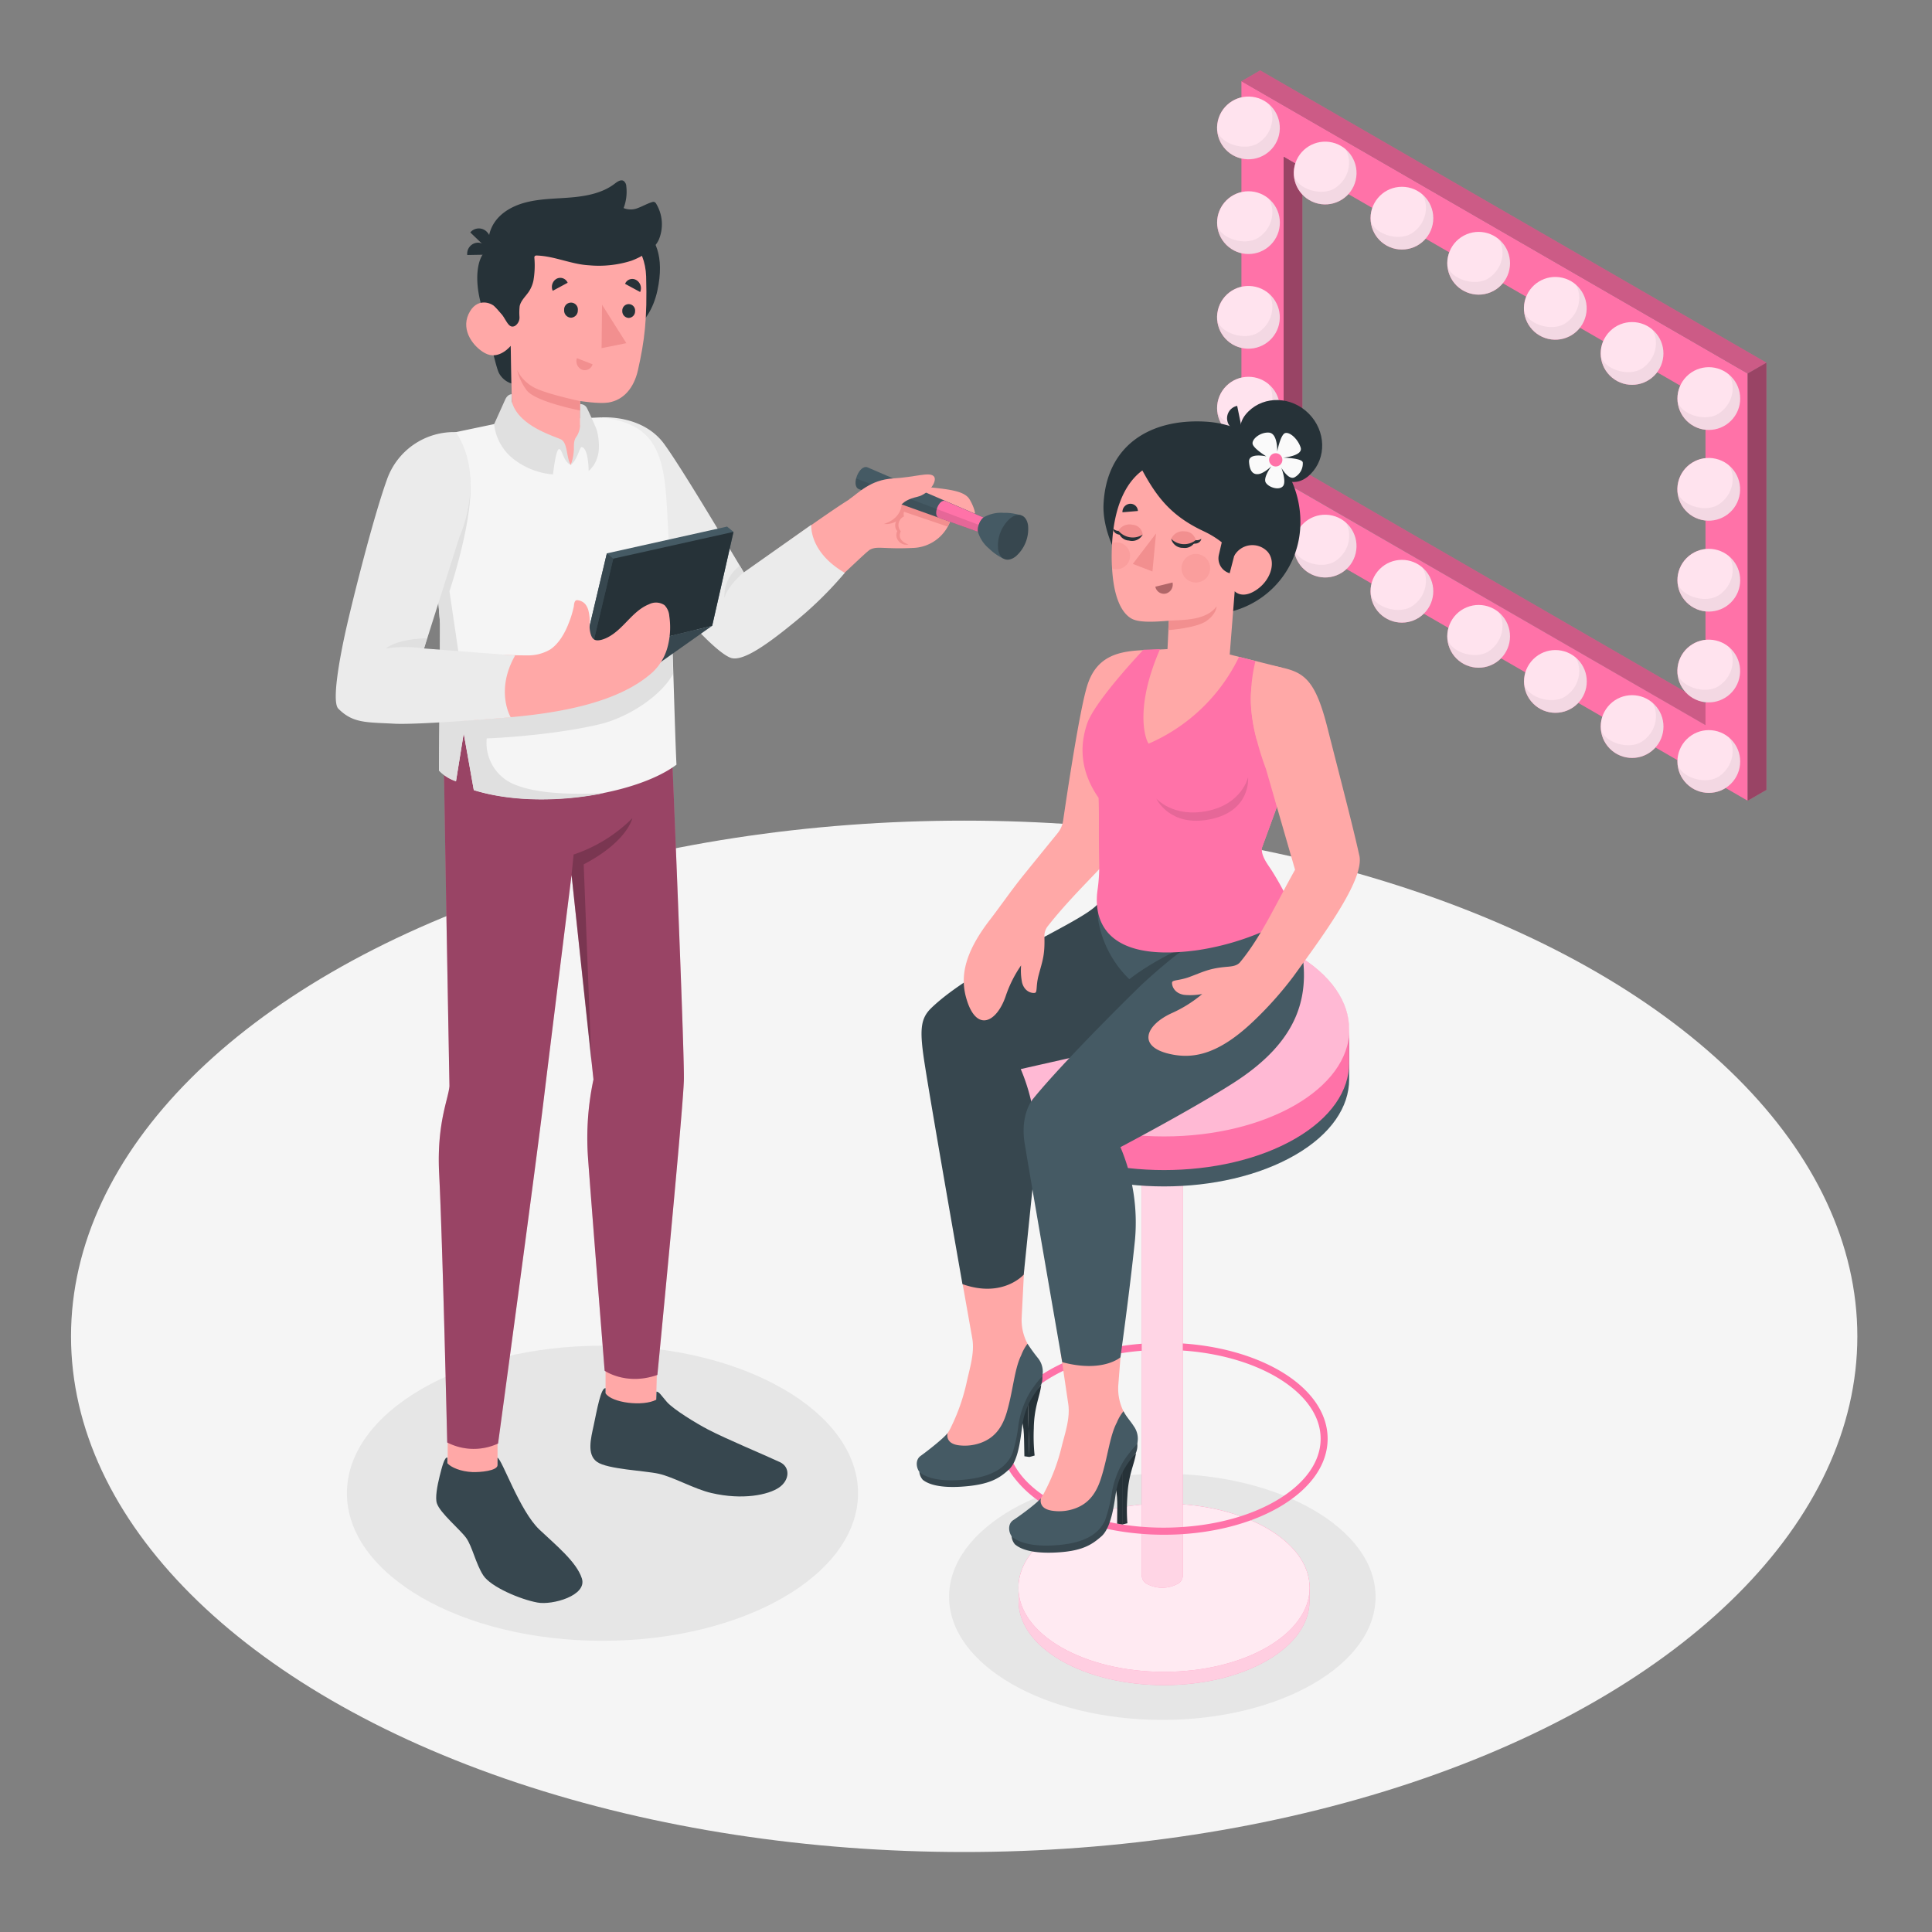 <svg xmlns="http://www.w3.org/2000/svg" viewBox="0 0 500 500"><rect x="0" y="0" width="500" height="500" fill="#808080" stroke="none"/><g id="freepik--Floor--inject-5"><ellipse id="freepik--floor--inject-5" cx="249.53" cy="345.84" rx="231.15" ry="133.46" style="fill:#f5f5f5"></ellipse></g><g id="freepik--Shadows--inject-5"><ellipse id="freepik--Shadow--inject-5" cx="155.92" cy="386.45" rx="66.14" ry="38.19" style="fill:#e6e6e6"></ellipse><ellipse id="freepik--shadow--inject-5" cx="300.81" cy="413.25" rx="55.19" ry="31.86" style="fill:#e6e6e6"></ellipse></g><g id="freepik--Chair--inject-5"><g id="freepik--chair--inject-5"><path d="M327.89,395.53c-14.71-8.5-38.57-8.5-53.29,0-7.36,4.25-11,9.82-11,15.38,0,.58,0,3.06,0,3.72.11,5.48,3.78,10.94,11,15.12,14.72,8.49,38.58,8.49,53.29,0,7.28-4.2,10.95-9.69,11-15.2,0-.64,0-3.12,0-3.72C338.88,405.29,335.21,399.76,327.89,395.53Z" style="fill:#FF72A8"></path><path d="M327.89,395.53c-14.71-8.5-38.57-8.5-53.29,0-7.36,4.25-11,9.82-11,15.38,0,.58,0,3.06,0,3.72.11,5.48,3.78,10.94,11,15.12,14.72,8.49,38.58,8.49,53.29,0,7.28-4.2,10.95-9.69,11-15.2,0-.64,0-3.12,0-3.72C338.88,405.29,335.21,399.76,327.89,395.53Z" style="fill:#fff;opacity:0.65"></path><ellipse cx="301.25" cy="410.91" rx="37.68" ry="21.76" style="fill:#FF72A8"></ellipse><ellipse cx="301.25" cy="410.91" rx="37.68" ry="21.76" style="fill:#fff;opacity:0.85"></ellipse><path d="M306.11,407.57h0V269.28H295.5V407.57h0a2.47,2.47,0,0,0,1.52,2.44,8.33,8.33,0,0,0,7.53,0A2.47,2.47,0,0,0,306.11,407.57Z" style="fill:#FF72A8"></path><path d="M306.11,407.57h0V269.28H295.5V407.57h0a2.47,2.47,0,0,0,1.52,2.44,8.33,8.33,0,0,0,7.53,0A2.47,2.47,0,0,0,306.11,407.57Z" style="fill:#fff;opacity:0.7"></path><path d="M335.16,251.07c-18.73-10.81-49.1-10.82-67.83,0-9.36,5.41-14,12.49-14,19.58v8.7c0,7.09,4.67,14.18,14,19.58,18.73,10.82,49.1,10.82,67.83,0,9.37-5.4,14-12.49,14-19.58v-8.7C349.2,263.56,344.53,256.48,335.16,251.07Z" style="fill:#455a64"></path><path d="M335.16,246.84c-18.73-10.81-49.1-10.81-67.83,0-9.36,5.41-14,12.5-14,19.58v8.7c0,7.09,4.67,14.18,14,19.59,18.73,10.81,49.1,10.81,67.83,0,9.37-5.41,14-12.5,14-19.59v-8.7C349.2,259.34,344.53,252.25,335.16,246.84Z" style="fill:#FF72A8"></path><ellipse cx="301.25" cy="266.42" rx="47.96" ry="27.69" style="fill:#fff;opacity:0.5"></ellipse><path d="M331,354.63c-7-4-15.79-6.33-24.89-6.94v1.83c8.76.6,17.25,2.84,24,6.72,7.52,4.35,11.67,10.07,11.67,16.11s-4.15,11.77-11.67,16.12c-6.71,3.88-15.2,6.12-24,6.71a70,70,0,0,1-10.64-.05c-8.46-.69-16.62-2.91-23.1-6.66-7.53-4.35-11.67-10.07-11.67-16.12s4.14-11.76,11.67-16.11c6.48-3.75,14.64-6,23.1-6.66v-1.82c-8.8.68-17.29,3-24,6.87-8.13,4.7-12.6,11-12.6,17.72a16.43,16.43,0,0,0,3.26,9.63,29.12,29.12,0,0,0,9.34,8.1c6.74,3.9,15.23,6.2,24,6.88,1.91.16,3.83.23,5.75.23,1.63,0,3.26-.05,4.89-.16,9.1-.61,17.92-2.92,24.89-6.95,8.12-4.7,12.59-11,12.59-17.73S339.15,359.33,331,354.63Z" style="fill:#FF72A8"></path></g></g><g id="freepik--Mirrow--inject-5"><g id="freepik--mirrow--inject-5"><g id="freepik--Window--inject-5"><polygon points="446.24 184.88 441.38 187.68 332.22 124.61 337.07 121.8 446.24 184.88" style="fill:#FF72A8"></polygon><polygon points="446.24 184.88 441.38 187.68 332.22 124.61 337.07 121.8 446.24 184.88" style="opacity:0.2"></polygon><path d="M321.28,131.57l131,75.65V96.66L321.28,21Zm10.92-91,109.18,63v84.09l-109.18-63Z" style="fill:#FF72A8"></path><polygon points="332.2 124.66 337.05 121.85 337.05 43.36 332.2 40.56 332.2 124.66" style="fill:#FF72A8"></polygon><polygon points="332.2 124.66 337.05 121.85 337.05 43.36 332.2 40.56 332.2 124.66" style="opacity:0.4"></polygon><polygon points="321.28 21.02 326.13 18.21 457.15 93.86 452.3 96.66 321.28 21.02" style="fill:#FF72A8"></polygon><polygon points="321.28 21.02 326.13 18.21 457.15 93.86 452.3 96.66 321.28 21.02" style="opacity:0.2"></polygon><polygon points="457.15 93.86 452.3 96.66 452.3 207.22 457.15 204.42 457.15 93.86" style="fill:#FF72A8"></polygon><polygon points="457.15 93.86 452.3 96.66 452.3 207.22 457.15 204.42 457.15 93.86" style="opacity:0.4"></polygon></g><circle cx="442.24" cy="103.15" r="8.12" transform="translate(56.59 342.92) rotate(-45)" style="fill:#FF72A8"></circle><circle cx="442.24" cy="126.65" r="8.12" transform="translate(217.37 527.96) rotate(-76.72)" style="fill:#FF72A8"></circle><circle cx="442.24" cy="150.16" r="8.12" transform="translate(23.35 356.69) rotate(-45)" style="fill:#FF72A8"></circle><circle cx="442.24" cy="173.67" r="8.12" transform="translate(171.61 564.18) rotate(-76.72)" style="fill:#FF72A8"></circle><circle cx="442.24" cy="197.08" r="8.12" transform="translate(-9.83 370.43) rotate(-45)" style="fill:#FF72A8"></circle><circle cx="323.11" cy="33.12" r="8.12" transform="translate(216.64 339.97) rotate(-76.72)" style="fill:#FF72A8"></circle><circle cx="323.11" cy="57.62" r="8.12" transform="translate(53.89 245.35) rotate(-45)" style="fill:#FF72A8"></circle><circle cx="323.11" cy="82.13" r="8.12" transform="translate(168.94 377.73) rotate(-76.72)" style="fill:#FF72A8"></circle><circle cx="323.11" cy="105.64" r="8.12" transform="translate(19.93 259.41) rotate(-45)" style="fill:#FF72A8"></circle><circle cx="323.11" cy="129.05" r="8.12" transform="translate(3.39 266.27) rotate(-45)" style="fill:#FF72A8"></circle><circle cx="342.96" cy="44.79" r="8.12" transform="translate(220.58 368.28) rotate(-76.72)" style="fill:#FF72A8"></circle><circle cx="362.82" cy="56.46" r="8.12" style="fill:#FF72A8"></circle><circle cx="382.67" cy="68.13" r="8.12" transform="translate(3.06 151.63) rotate(-22.5)" style="fill:#FF72A8"></circle><circle cx="402.53" cy="79.8" r="8.12" transform="translate(232.38 453.23) rotate(-76.72)" style="fill:#FF72A8"></circle><circle cx="422.38" cy="91.47" r="8.12" transform="translate(59.03 325.46) rotate(-45)" style="fill:#FF72A8"></circle><circle cx="342.96" cy="141.34" r="8.12" transform="translate(126.61 442.65) rotate(-76.72)" style="fill:#FF72A8"></circle><circle cx="362.82" cy="153.01" r="8.12" transform="translate(-1.93 301.37) rotate(-45)" style="fill:#FF72A8"></circle><circle cx="382.67" cy="164.68" r="8.12" transform="translate(-33.89 158.98) rotate(-22.5)" style="fill:#FF72A8"></circle><circle cx="402.53" cy="176.36" r="8.12" transform="translate(-6.8 336.28) rotate(-45)" style="fill:#FF72A8"></circle><circle cx="422.38" cy="188.03" r="8.12" transform="translate(-9.24 353.74) rotate(-45)" style="fill:#FF72A8"></circle><g style="opacity:0.8"><circle cx="442.24" cy="103.15" r="8.12" transform="translate(56.59 342.92) rotate(-45)" style="fill:#fff"></circle><circle cx="442.24" cy="126.65" r="8.12" transform="translate(217.37 527.96) rotate(-76.72)" style="fill:#fff"></circle><circle cx="442.24" cy="150.16" r="8.12" transform="translate(23.35 356.69) rotate(-45)" style="fill:#fff"></circle><circle cx="442.24" cy="173.67" r="8.12" transform="translate(171.61 564.18) rotate(-76.72)" style="fill:#fff"></circle><circle cx="442.24" cy="197.08" r="8.12" transform="translate(-9.83 370.43) rotate(-45)" style="fill:#fff"></circle><circle cx="323.11" cy="33.12" r="8.12" transform="translate(216.64 339.97) rotate(-76.72)" style="fill:#fff"></circle><circle cx="323.11" cy="57.62" r="8.12" transform="translate(53.89 245.35) rotate(-45)" style="fill:#fff"></circle><circle cx="323.11" cy="82.13" r="8.12" transform="translate(168.94 377.73) rotate(-76.72)" style="fill:#fff"></circle><circle cx="323.11" cy="105.64" r="8.12" transform="translate(19.93 259.41) rotate(-45)" style="fill:#fff"></circle><circle cx="323.11" cy="129.05" r="8.12" transform="translate(3.39 266.27) rotate(-45)" style="fill:#fff"></circle><circle cx="342.96" cy="44.79" r="8.12" transform="translate(220.58 368.28) rotate(-76.72)" style="fill:#fff"></circle><circle cx="362.82" cy="56.46" r="8.12" style="fill:#fff"></circle><circle cx="382.67" cy="68.13" r="8.12" transform="translate(3.06 151.63) rotate(-22.5)" style="fill:#fff"></circle><circle cx="402.53" cy="79.8" r="8.12" transform="translate(232.38 453.23) rotate(-76.72)" style="fill:#fff"></circle><circle cx="422.38" cy="91.47" r="8.12" transform="translate(59.03 325.46) rotate(-45)" style="fill:#fff"></circle><circle cx="342.96" cy="141.34" r="8.12" transform="translate(126.61 442.65) rotate(-76.72)" style="fill:#fff"></circle><circle cx="362.82" cy="153.01" r="8.12" transform="translate(-1.93 301.37) rotate(-45)" style="fill:#fff"></circle><circle cx="382.67" cy="164.68" r="8.12" transform="translate(-33.89 158.98) rotate(-22.5)" style="fill:#fff"></circle><circle cx="402.53" cy="176.36" r="8.12" transform="translate(-6.8 336.28) rotate(-45)" style="fill:#fff"></circle><circle cx="422.38" cy="188.03" r="8.12" transform="translate(-9.24 353.74) rotate(-45)" style="fill:#fff"></circle></g><g style="opacity:0.05"><path d="M442.24,111.27a8.12,8.12,0,0,0,5.14-14.41c1.64,2.27,1.65,7.2-2.41,10.06-3.8,2.66-10.92-.06-10.85-3.77A8.12,8.12,0,0,0,442.24,111.27Z"></path><path d="M442.24,134.78a8.13,8.13,0,0,0,5.14-14.42c1.64,2.28,1.65,7.21-2.41,10.07-3.8,2.66-10.92-.06-10.85-3.78A8.12,8.12,0,0,0,442.24,134.78Z"></path><path d="M442.24,158.29a8.13,8.13,0,0,0,5.14-14.42c1.64,2.27,1.65,7.21-2.41,10.07-3.8,2.66-10.92-.07-10.85-3.78A8.12,8.12,0,0,0,442.24,158.29Z"></path><path d="M442.24,181.8a8.13,8.13,0,0,0,5.14-14.42c1.64,2.27,1.65,7.21-2.41,10.07-3.8,2.66-10.92-.07-10.85-3.78A8.12,8.12,0,0,0,442.24,181.8Z"></path><path d="M442.24,205.2a8.12,8.12,0,0,0,5.14-14.41C449,193.06,449,198,445,200.85c-3.8,2.67-10.92-.06-10.85-3.77A8.12,8.12,0,0,0,442.24,205.2Z"></path><path d="M323.11,41.24a8.12,8.12,0,0,0,5.14-14.41c1.64,2.27,1.65,7.2-2.41,10.06-3.8,2.66-10.92-.06-10.86-3.78A8.13,8.13,0,0,0,323.11,41.24Z"></path><path d="M323.11,65.75a8.13,8.13,0,0,0,5.14-14.42c1.64,2.27,1.65,7.21-2.41,10.07-3.8,2.66-10.92-.06-10.86-3.78A8.13,8.13,0,0,0,323.11,65.75Z"></path><path d="M323.11,90.26a8.13,8.13,0,0,0,5.14-14.42c1.64,2.27,1.65,7.21-2.41,10.07-3.8,2.66-10.92-.07-10.86-3.78A8.13,8.13,0,0,0,323.11,90.26Z"></path><path d="M323.11,113.77a8.13,8.13,0,0,0,5.14-14.42c1.64,2.27,1.65,7.21-2.41,10.07-3.8,2.66-10.92-.07-10.86-3.78A8.13,8.13,0,0,0,323.11,113.77Z"></path><path d="M323.11,137.17a8.12,8.12,0,0,0,5.14-14.41c1.64,2.27,1.65,7.2-2.41,10.06-3.8,2.67-10.92-.06-10.86-3.77A8.13,8.13,0,0,0,323.11,137.17Z"></path><path d="M343,52.91A8.12,8.12,0,0,0,348.1,38.5c1.65,2.27,1.65,7.2-2.41,10.06-3.79,2.67-10.91-.06-10.85-3.77A8.13,8.13,0,0,0,343,52.91Z"></path><path d="M362.82,64.58A8.12,8.12,0,0,0,368,50.17c1.64,2.27,1.65,7.21-2.41,10.06-3.8,2.67-10.92-.06-10.86-3.77A8.13,8.13,0,0,0,362.82,64.58Z"></path><path d="M382.67,76.25a8.12,8.12,0,0,0,5.14-14.41c1.65,2.27,1.65,7.21-2.41,10.06-3.79,2.67-10.91-.06-10.85-3.77A8.12,8.12,0,0,0,382.67,76.25Z"></path><path d="M402.53,87.93a8.13,8.13,0,0,0,5.14-14.42c1.64,2.27,1.65,7.21-2.41,10.06-3.8,2.67-10.92-.06-10.85-3.77A8.12,8.12,0,0,0,402.53,87.93Z"></path><path d="M422.38,99.6a8.12,8.12,0,0,0,5.14-14.42c1.65,2.27,1.66,7.21-2.41,10.07-3.79,2.66-10.91-.07-10.85-3.78A8.13,8.13,0,0,0,422.38,99.6Z"></path><path d="M343,149.46a8.12,8.12,0,0,0,5.14-14.41c1.65,2.27,1.65,7.21-2.41,10.06-3.79,2.67-10.91-.06-10.85-3.77A8.12,8.12,0,0,0,343,149.46Z"></path><path d="M362.82,161.14A8.13,8.13,0,0,0,368,146.72c1.64,2.27,1.65,7.21-2.41,10.06-3.8,2.67-10.92-.06-10.86-3.77A8.13,8.13,0,0,0,362.82,161.14Z"></path><path d="M382.67,172.81a8.12,8.12,0,0,0,5.14-14.42c1.65,2.27,1.65,7.21-2.41,10.07-3.79,2.66-10.91-.07-10.85-3.78A8.13,8.13,0,0,0,382.67,172.81Z"></path><path d="M402.53,184.48a8.12,8.12,0,0,0,5.14-14.41c1.64,2.27,1.65,7.2-2.41,10.06-3.8,2.66-10.92-.06-10.85-3.78A8.12,8.12,0,0,0,402.53,184.48Z"></path><path d="M422.38,196.15a8.12,8.12,0,0,0,5.14-14.41c1.65,2.27,1.66,7.2-2.41,10.06-3.79,2.67-10.91-.06-10.85-3.77A8.13,8.13,0,0,0,422.38,196.15Z"></path></g></g></g><g id="freepik--character-2--inject-5"><g id="freepik--Character--inject-5"><path d="M290.4,394.52l-1.29-.22c0-4.09.31-7.82-.67-9.77l2-5Z" style="fill:#263238"></path><path d="M294,376c-.35,2.8-2,5.64-2.23,11.16a47.49,47.49,0,0,0,0,7.06l-1.36.33v-15Z" style="fill:#263238"></path><path d="M261.81,397.62a3.63,3.63,0,0,0,.86,2.06c.69.55,2.89,2.41,10.1,2.13s9.75-2,12.26-4.19,3.27-8.06,3.69-10.83c.82-5.37,3.12-8.15,5.27-10.82a4.8,4.8,0,0,0,.27-2.78s-5.94-.46-8.65,6.08-4.89,14.13-10.74,15.84A90.64,90.64,0,0,1,261.81,397.62Z" style="fill:#37474f"></path><path d="M265.59,391.44c-2.24,1.85-3.92,2.66-3.77,4.42s2,2.61,3.49,3.08c3.51,1.13,7.52.78,11.06.22s7.54-2.14,9.12-5.48a13.88,13.88,0,0,0,.91-3.09,44.51,44.51,0,0,1,2.92-10.21,23,23,0,0,1,2-3.94c1-1.32,2.13-2.76,2.33-4.43.17-1.4-.86-3.39-2.22-5.53l0-.05a13.15,13.15,0,0,1-2-8.12l1-12.71-16.07,3.5,2.1,14.22c.56,3.72-.86,7.65-1.74,11.22A50.48,50.48,0,0,1,270.4,386a10.62,10.62,0,0,1-1.7,2.57A30.53,30.53,0,0,1,265.59,391.44Z" style="fill:#ffa8a7"></path><path d="M293.43,369.11c-.88-1.39-1.95-2.46-2.67-3.89a11.46,11.46,0,0,0-1.73,2.94h0c-1.89,3.56-2.35,9.21-4.21,14.79-1.39,4.19-3.62,6.38-6.66,7.46a12.11,12.11,0,0,1-5.94.55h0c-3.72-.59-2.8-3.26-2.8-3.26-.89,1.17-4.95,4.23-7.2,5.72-1.42.94-1.26,3-.38,4.22,1,.92,4.52,3.18,13.48,2.06,7.95-1,9.88-4.61,10.67-6.24a39.22,39.22,0,0,0,1.8-7.41,23.49,23.49,0,0,1,2.94-7.84c.19-.3.37-.58.54-.82h0c.55-.78,1.2-1.63,1.93-2.48.57-.66,1-1,1.18-1.6A5.54,5.54,0,0,0,293.43,369.11Z" style="fill:#455a64"></path><path d="M266.41,377.06l-1.3-.18c-.12-4.09.09-7.83-.94-9.75l1.81-5Z" style="fill:#263238"></path><path d="M269.46,358.42c-.27,2.8-1.84,5.69-1.91,11.21a46.76,46.76,0,0,0,.21,7.06l-1.35.37-.43-15Z" style="fill:#263238"></path><path d="M237.93,381a3.68,3.68,0,0,0,.91,2c.71.52,3,2.23,10.15,1.74s9.7-2.19,12.14-4.45,3-8.16,3.38-10.94c.67-5.39,2.88-8.23,4.95-11a4.87,4.87,0,0,0,.19-2.8s-5.95-.28-8.47,6.33-4.47,14.27-10.27,16.15A91,91,0,0,1,237.93,381Z" style="fill:#37474f"></path><path d="M241.52,374.7c-2.18,1.92-3.84,2.77-3.63,4.53s2.08,2.54,3.57,3c3.54,1,7.54.55,11.07-.11s7.47-2.36,9-5.74a14,14,0,0,0,.82-3.11A44.3,44.3,0,0,1,264.92,363a23,23,0,0,1,1.93-4c.92-1.35,2-2.82,2.2-4.5.13-1.4-1-3.36-2.38-5.46l0-.05a13.1,13.1,0,0,1-2.26-8.05l.65-12.74-15.95,4,2.51,14.15c.66,3.71-.64,7.68-1.42,11.27a51,51,0,0,1-4,11.56,11.61,11.61,0,0,1-1.63,2.62A32.06,32.06,0,0,1,241.52,374.7Z" style="fill:#ffa8a7"></path><path d="M268.7,351.57a46.74,46.74,0,0,1-2.78-3.81,11.7,11.7,0,0,0-1.64,3h0c-1.79,3.62-2.09,9.27-3.78,14.91-1.27,4.22-3.44,6.48-6.44,7.65a12.19,12.19,0,0,1-5.92.72h0c-3.74-.48-2.89-3.18-2.89-3.18-.86,1.2-4.83,4.37-7,5.93-1.39,1-1.17,3.05-.25,4.23,1,.89,4.61,3,13.53,1.67,7.92-1.22,9.74-4.9,10.48-6.55a39.67,39.67,0,0,0,1.58-7.46,23.43,23.43,0,0,1,2.72-7.92c.17-.31.35-.59.51-.84h0c.53-.79,1.15-1.66,1.86-2.53.55-.68,1-1,1.14-1.64A5.59,5.59,0,0,0,268.7,351.57Z" style="fill:#455a64"></path><path d="M336.06,242a53.19,53.19,0,0,0-4.95-12.8c-15.29,7.27-30.64,7.06-46.05,2.12.65,3.05-4.44,5.59-18.25,13h0c-9.82,5-20.32,11.21-25.86,16.62-2.85,2.79-3,5.85-1.58,14.82,1.9,12.14,9.71,56.57,9.71,56.57,10.47,3.72,15.86-2.46,15.86-2.46s1.64-16.2,3-29.26a50,50,0,0,0-3.77-23.93s31.79-7.23,43.66-9.68C327.62,262.9,338.66,260.37,336.06,242Z" style="fill:#37474f"></path><path d="M336.09,242.23h0a2.3,2.3,0,0,1,0-.26,53.19,53.19,0,0,0-4.95-12.8c-15.29,7.27-30.64,7.06-46.05,2.12.28,3-1.56,3.53-.77,7.44a27.75,27.75,0,0,0,10.42,16.81h0c-9.21,9-21.71,21.83-27.38,28.84-1.57,1.95-3.09,6-2.17,11.58,2,12.13,9.72,56.57,9.72,56.57,10.5,2.81,15.06-1.26,15.06-1.26s2.44-17.4,3.77-30.46a50,50,0,0,0-3.77-23.93s18.25-9.59,29.25-16.62C336.35,269.28,339.87,257.18,336.09,242.23Z" style="fill:#455a64"></path><path d="M294.71,255.54s9.75-9.32,15.1-11.93c0,0-13,5.15-20.32,12.2Z" style="fill:#37474f"></path><path d="M281.6,176.76c-2,5.5-5.48,28.93-6.47,35.64a6.57,6.57,0,0,1-1.41,3.21c-1.3,1.6-3.92,4.81-8.84,10.89-3.06,3.78-6.29,8.45-8.64,11.48-7.05,9.11-7.68,15.25-6.12,20.53,2.58,8.76,7.81,6.1,10.14-.67a31.65,31.65,0,0,1,4-8,16.2,16.2,0,0,0,.25,4.45c.63,2.35,2.46,2.81,3.32,2.66.67-.13.24-1.76.93-4.43,1-3.81,1.69-5.22,1.53-10.16a4.05,4.05,0,0,1,.82-2.6c4.15-5.3,8.8-10,12.77-14.18a20.85,20.85,0,0,0,5.46-11.33l6.64-46C289.94,168.52,284.16,169.53,281.6,176.76Z" style="fill:#ffa8a7"></path><path d="M331.68,172.76l-15.36-3.86-12.41-1-7,.34c-5.28,8-22.45,19.88-12.1,37.69,1.07,7.61.51,16.53.21,25.38,13.53,5.47,27.31,10.09,46.05-2.12-1.92-3.71-4.89-5.35-4.55-9.65l6-16.35S320.91,192.8,331.68,172.76Z" style="fill:#ffa8a7"></path><path d="M329.16,225.35c-.91-1.45-2.78-3.67-2.6-5.83l3.91-10.69h0l-2.85-12a14,14,0,0,0-2.37-5.33,39.77,39.77,0,0,1-.34-20.41L320.66,170a46.44,46.44,0,0,1-23.4,22.46L297,192c-.86-1.79-3.05-9.58,3.21-24l-4.3.16s-12.69,13.35-14.6,19.22c-1.24,3.83-2.75,10.81,3,19.11.18,4.5,0,7.65.15,16.36a43.46,43.46,0,0,1-.42,7.5c-.52,3.79-1.79,19.3,25.72,15.58a68.36,68.36,0,0,0,25.35-9.1A77.3,77.3,0,0,0,329.16,225.35Z" style="fill:#FF72A8"></path><path d="M299.25,206.66s4.37,5.05,13.3,3.2S323,201.15,323,201.15s.88,8.71-9.8,10.88C302.67,214.17,299.25,206.66,299.25,206.66Z" style="opacity:0.1"></path><path d="M312,109.12c-14.35-.82-25.61,6.13-26.4,21.25-.63,12,11.71,28.15,21.26,28.32l4.56.27a23.76,23.76,0,0,0,25.08-22.35A26,26,0,0,0,312,109.12Z" style="fill:#263238"></path><path d="M339.14,122.72c-4.22,4.17-8.54,1.26-13-3.22s-7.28-8.83-3.07-13,11.23-3.92,15.66.56S343.36,118.55,339.14,122.72Z" style="fill:#263238"></path><path d="M321.49,111.45a3.27,3.27,0,0,1-1.31-6.41Z" style="fill:#263238"></path><path d="M328.1,142.84a5.38,5.38,0,0,0-8.68,1s-1.89-3.53-7.95-6.38c-8.4-3.93-12.13-8.9-15.83-15.71-2.61,1.94-7.79,7.1-7.92,21.57-.11,12.3,3.25,15.75,5.17,16.8s5.81.83,9.61.53l-.36,7.5s-6.94,9.85-4.24,16.79c12.83-2.4,20.3-14.93,20.3-14.93l1.34-17s2,2.33,6-.62C328.87,149.93,330.3,145.48,328.1,142.84Z" style="fill:#ffa8a7"></path><path d="M313.18,147.05a3.7,3.7,0,1,1-3.69-3.69A3.7,3.7,0,0,1,313.18,147.05Z" style="fill:#f28f8f;opacity:0.4"></path><path d="M287.81,147.15a3.58,3.58,0,0,0,1,.15,3.47,3.47,0,1,0,0-6.93,3.32,3.32,0,0,0-1,.16c0,.89-.06,1.8-.07,2.76C287.71,144.7,287.74,146,287.81,147.15Z" style="fill:#f28f8f;opacity:0.4"></path><path d="M302.5,160.62c4-.18,9.68-.08,12.36-3.69,0,0,0,1.88-2.59,3.75s-9.94,2.4-9.94,2.4Z" style="fill:#f28f8f"></path><path d="M319.42,143.81l-1.18,4.54h0a4,4,0,0,1-2.8-4.75l1.68-7.25,3.68,1.22Z" style="fill:#263238"></path><path d="M303.45,150.75,299,151.84a2.26,2.26,0,0,0,2.73,1.77A2.41,2.41,0,0,0,303.45,150.75Z" style="fill:#b16668"></path><polygon points="299.18 138.06 298.25 147.9 293.17 145.94 299.18 138.06" style="fill:#f28f8f"></polygon><path d="M303.1,139.45a3.28,3.28,0,0,1,3.43-1.93,2.91,2.91,0,0,1,2.93,2.26,4,4,0,0,1-3.34,1.6A4.11,4.11,0,0,1,303.1,139.45Z" style="fill:#f28f8f"></path><path d="M303.1,139.45a3.08,3.08,0,0,0,3.09,2.34,3,3,0,0,0,3.27-2,4.81,4.81,0,0,1-6.36-.33Z" style="fill:#263238"></path><path d="M309.46,139.78a1.82,1.82,0,0,0,1.44-.35s-.15,1.44-2.17,1.26Z" style="fill:#263238"></path><path d="M289.44,137.35a3.35,3.35,0,0,1,3.62-1.55,2.84,2.84,0,0,1,2.67,2.55,4,4,0,0,1-3.49,1.24A4.09,4.09,0,0,1,289.44,137.35Z" style="fill:#f28f8f"></path><path d="M289.44,137.35a2.86,2.86,0,0,0,2.72,2.54,3.12,3.12,0,0,0,3.57-1.54,4.75,4.75,0,0,1-3.33.69A4.81,4.81,0,0,1,289.44,137.35Z" style="fill:#263238"></path><path d="M289.44,137.38a1.8,1.8,0,0,1-1.36-.61s-.11,1.45,1.9,1.64Z" style="fill:#263238"></path><path d="M290.49,132.58l4-.34a1.94,1.94,0,0,0-2.11-1.86A2.11,2.11,0,0,0,290.49,132.58Z" style="fill:#263238"></path><path d="M351.85,221.67c-1.62-7.46-5-20.28-8.37-33.57-3.66-14.37-7.05-14.5-15.86-16.12-8.84,4.49,0,27,0,27l7.54,26.11c-4.76,8.45-8.7,17.27-14.23,23.93-.95,1.14-2.66,1.1-4.14,1.26-4,.42-5.47,1.26-8.94,2.55-2.71,1-4.47.73-4.52,1.45-.07.92.6,2.79,3.13,3.19a16.6,16.6,0,0,0,4.68-.22,33.41,33.41,0,0,1-8,5c-6.82,3.16-9.05,8.92.39,10.68,5.7,1.06,12.05-.26,20.83-8.61a93.47,93.47,0,0,0,10.31-11.54C342.52,242,352.87,227.92,351.85,221.67Z" style="fill:#ffa8a7"></path><path d="M330.54,116.87s.19-4.74-2.14-4.91-4.66,1.85-4.18,3.08,3.5,3.07,3.5,3.07-4.66-1.07-4.47,1.46,1.14,3.33,2.53,3.11,3.25-2,3.25-2-2.28,3-1.41,4.28,3.52,2,4.44.82-.45-4.73-.45-4.73,1.95,3.48,3.55,2.4a4.06,4.06,0,0,0,2-3.75c-.13-1.17-5.07-1.25-5.07-1.25s5.2-.46,4.52-2.62-2.78-4.09-4-3.75S330.54,116.87,330.54,116.87Z" style="fill:#fafafa"></path><circle cx="330.16" cy="119.01" r="1.72" style="fill:#FF72A8"></circle></g></g><g id="freepik--character-1--inject-5"><g id="freepik--character--inject-5"><path d="M190.59,169.15c-2.75.77-6.35-3.05-8.7-5.73-14.72-16.78-19.29-21.75-25.74-32.62l1.51-22.46c10.43-.32,16,9.86,21.68,19.44a229.93,229.93,0,0,0,13.25,20.64s21.91-16.13,28.14-19.73,12.83-3.25,19-2.66,9.25,1.08,10.79,2.66c.76.79,2.18,4,1.73,4.6-1.34,1.82-6.34,1.64-6.34,1.64a10.67,10.67,0,0,1-9.68,6.88c-7.56.35-9.17-.56-11.05.43S201.42,166.11,190.59,169.15Z" style="fill:#ffa8a7"></path><path d="M174.33,155.72l-16-21.09s-8.51-16.8-2.48-26.61c0,0,10.42-.76,16,6.83,4.61,6.31,16,25.55,20.65,33.28l17.46-12.31s-.67,7,8.67,12.43a96.86,96.86,0,0,1-13.39,13.06c-8.4,6.88-13.25,9.65-15.91,9C186.15,169.45,178.15,160.94,174.33,155.72Z" style="fill:#ebebeb"></path><path d="M192.47,148.13s-4.15,3.42-5,6.66a9.85,9.85,0,0,1,4-8.38Z" style="fill:#e0e0e0"></path><path d="M234.51,130.34l-.3.52-.89-.32s.12,3.55-4.58,5.07a5.45,5.45,0,0,0,3.19-.68,2.28,2.28,0,0,0,.28,2.52,2.36,2.36,0,0,0,.26,2.46,2.57,2.57,0,0,0,2.66,1s-3.2-.9-2-3.41a2.46,2.46,0,0,1,.82-3.85,2.41,2.41,0,0,1,0-1.21l11.3,3.84a8.63,8.63,0,0,0,.61-1.33s.49,0,1.2,0l.23-1.28Z" style="fill:#f28f8f"></path><path d="M254.74,134c-.85-.33-2.3,3.35-1.45,3.68l-31-11.09c-2.15-.85.08-6.49,2.23-5.64Z" style="fill:#455a64"></path><path d="M242.94,134l10.35,3.7c-.85-.33.6-4,1.45-3.68l-10.09-4.35C243,129,241.33,133.35,242.94,134Z" style="fill:#FF72A8"></path><path d="M221.55,123.82c-.32,1.21-.19,2.41.71,2.77l31,11.09c-.39-.15-.3-1,0-1.85Z" style="opacity:0.1"></path><path d="M259.68,132.72a9,9,0,0,0-5.14,1.19,4.51,4.51,0,0,0-1.46,3.7A9,9,0,0,0,256,142a13.83,13.83,0,0,0,3.71,2.59L262,139l2.21-5.62A13.62,13.62,0,0,0,259.68,132.72Z" style="fill:#455a64"></path><path d="M258.31,142.14a9.47,9.47,0,0,1,3.14-8c2.14-1.69,4.21-.88,4.61,1.82a9.45,9.45,0,0,1-3.14,8C260.79,145.65,258.72,144.84,258.31,142.14Z" style="fill:#37474f"></path><path d="M219.72,129.27c2.56-1.79,5.56-5.1,11.41-5.45s9.18-1.69,10.45-.64-1.08,4.69-4.24,5.41c-4.36,1-4.23,2.83-5.81,3.61C231.08,132.43,219.72,129.27,219.72,129.27Z" style="fill:#ffa8a7"></path><rect x="115.86" y="362.79" width="12.9" height="23" style="fill:#ffa8a7"></rect><polygon points="156.72 363.88 169.76 364.34 170.41 339.73 156.72 339.26 156.72 363.88" style="fill:#ffa8a7"></polygon><path d="M114.58,174.73c0,11.75,1.74,106.36,1.74,106.36-.28,3.38-3.32,9.62-2.67,22.61.9,17.65,2.09,69.61,2.09,69.61a15,15,0,0,0,13.16.27s9.59-70.57,11.7-88.06c1.85-15.27,7.32-59.08,7.32-59.08l5.67,52.93a72.69,72.69,0,0,0-1.46,19.57c.55,8.09,4.35,55.8,4.35,55.8s5.57,3.93,13.65,1.09c0,0,6.72-69,6.86-76.46.16-8.46-3.93-104.77-3.93-104.77Z" style="fill:#FF72A8"></path><path d="M114.58,174.73c0,11.75,1.74,106.36,1.74,106.36-.28,3.38-3.32,9.62-2.67,22.61.9,17.65,2.09,69.61,2.09,69.61a15,15,0,0,0,13.16.27s9.59-70.57,11.7-88.06c1.85-15.27,7.32-59.08,7.32-59.08l5.67,52.93a72.69,72.69,0,0,0-1.46,19.57c.55,8.09,4.35,55.8,4.35,55.8s5.57,3.93,13.65,1.09c0,0,6.72-69,6.86-76.46.16-8.46-3.93-104.77-3.93-104.77Z" style="opacity:0.4"></path><path d="M128.76,379.16v-1.92c1.23.56,5.71,13.74,10.82,18.6,4.07,3.87,9.62,8.33,11,12.64,1.47,4.48-7.73,7-11.53,6.25-4.41-.81-12.07-4.05-14-7.05s-2.82-7.43-4.38-9.63-6.77-6.45-7.61-9c-.47-1.4.08-4.47.73-7.06.6-2.37,1.25-5,2-4.76v1.46c.94,1.09,3.53,2.16,6.45,2.28C124.2,381.05,128.77,380.66,128.76,379.16Z" style="fill:#37474f"></path><path d="M169.9,360.15c.68,0,1.23,1,2.72,2.71,1.81,2,7.64,5.54,10.55,7.06,4.89,2.55,14.38,6.47,18.68,8.48,2.68,1.26,2.56,4.64-.22,6.56s-9.47,3.31-17.52,1.43c-4.38-1-9.84-4.16-13.7-5-3.53-.78-13.24-1.15-15.91-3.06s-1.6-6-.84-9.51c.82-3.84,1.85-9.81,3.06-9.55v1.32c1.57,2.47,9.66,3.48,13.11,1.66Z" style="fill:#37474f"></path><path d="M148.45,221.15a39,39,0,0,0,15.2-9.4s-1.22,6-12.59,11.95l2,51.41-5.14-48.67Z" style="opacity:0.2"></path><path d="M118,111.83s-7.19,1.34-6.54,18.81l2.42,30.67c0,14.43-.2,27.41-.27,38.06a10.6,10.6,0,0,0,4.4,2.79l2-12.4,2.61,14.69c17,5.31,42.27,1.11,52.45-6.55-.54-10.57-1.38-49.29-2.56-68.07-.85-13.5-3.74-20.32-17-21.81l-16.34.72-11.22,1Z" style="fill:#f5f5f5"></path><path d="M154.82,187.53c8-1.82,16.48-7.69,19.36-13.11,0,0-.2-6.38-.44-13.64a206.52,206.52,0,0,0-21,13c-13,9.22-32.9,3.07-32.9,3.07L116.32,153s6.57-19.42,5.31-29.77l-10.17,2.4c-.09,1.52-.12,3.19,0,5.06l2.42,30.67c0,14.43-.2,27.41-.27,38.06a10.6,10.6,0,0,0,4.4,2.79l2-12.4,2.61,14.69c10,3.11,22.77,3,33.71.75-5.89.32-16.09.45-22.37-1.93a11.63,11.63,0,0,1-8-12.22S141.49,190.58,154.82,187.53Z" style="fill:#e0e0e0"></path><path d="M134.16,74.45c0,9.81,7.69,15,17.11,15s16.81-4.69,18.87-14.29c3.77-17.54-9.45-20.32-18.87-20.32S134.16,64.64,134.16,74.45Z" style="fill:#263238"></path><path d="M132.16,74.31l-2.25,2.46-1.17-13.48s-1.88-.47-3.87,2.65c-1.71,2.67-2.09,8.66.59,15.69,0,0,2.61,12.8,3.66,14.9a5.59,5.59,0,0,0,3.22,2.71Z" style="fill:#263238"></path><path d="M126.93,65.89l-6,.11a2.85,2.85,0,0,1,2.75-3.2A3.35,3.35,0,0,1,126.93,65.89Z" style="fill:#263238"></path><path d="M126.19,64.45l-4.48-4.3A2.89,2.89,0,0,1,126,60,3.29,3.29,0,0,1,126.19,64.45Z" style="fill:#263238"></path><path d="M131.86,82.22c-1,.62-2.4-1.36-3.61-2.69s-5-2.58-7,1.78,1.44,8.56,4.24,10.07c3.62,2,6.68-1.88,6.68-1.88l.43,21c2.33,3.6,7.36,2.93,10.75,4.35,2.45,1,3.09,4.35,4.4,5.46,2-5,3.4-7.22,2.41-10.35l0-6.17s4.89.77,7.28.39c4-.64,6.65-3.86,7.66-8.38,1.72-7.65,2.43-13.21,2.12-24.26C166.75,56.26,147,53,137.64,59.16S131.86,82.22,131.86,82.22Z" style="fill:#ffa8a7"></path><path d="M147.72,120.32c-1.2-1.83-.74-5.78-2.6-6.63-2.19-1-11.05-3.57-12.69-9.81l0-1.85s-1-.09-1.67,1.35l-2.88,6.39a13.27,13.27,0,0,0,5.43,9.34,19.11,19.11,0,0,0,9.81,3.67s.69-6.46,1.55-6.56S145.68,119.39,147.72,120.32Z" style="fill:#e0e0e0"></path><path d="M147.72,120.32a13,13,0,0,0,.8-4c0-1.49,0-2.42.66-3.31a5.71,5.71,0,0,0,.95-3c0-.83,0-5.42,0-5.42a1.89,1.89,0,0,1,1.84,1.16c.58,1.13,2.07,4.5,2.38,5.28s1.16,4.66.24,7.31a7.35,7.35,0,0,1-2.25,3.55s0-5.88-1.79-6.19C150,115.57,149.52,118.92,147.72,120.32Z" style="fill:#e0e0e0"></path><path d="M138.05,72.62a8.37,8.37,0,0,1-1.11,2.74c-.83,1.29-2.12,2.36-2.45,3.86a15.16,15.16,0,0,0-.05,2.78,2.58,2.58,0,0,1-1.19,2.36c-2,.93-2.23-2.49-5-4.83-.84-.7-.94-2.38-1.11-3.39-.31-1.83-.48-3.7-.62-5.56-.12-1.57-.28-3.17-.28-4.75a22,22,0,0,1,.42-5.31c1.16-4.55,5.24-7.1,9.63-8.19,3.82-.95,7.8-.9,11.72-1.25s8-1.16,11.09-3.55c.68-.52,1.57-1.15,2.3-.7a1.83,1.83,0,0,1,.69,1.45,11.74,11.74,0,0,1-.7,5.57,4.86,4.86,0,0,0,3.78-.05c1.21-.44,2.34-1.12,3.58-1.49a1,1,0,0,1,.53-.06,1,1,0,0,1,.57.53,10.3,10.3,0,0,1,.68,9.17c-1.09,2.62-4.58,4.59-7.13,5.53a27.92,27.92,0,0,1-10.94,1.18c-4.58-.24-8.93-2.38-13.53-2.53a.69.69,0,0,0-.51.13.65.65,0,0,0-.12.51A22.82,22.82,0,0,1,138.05,72.62Z" style="fill:#263238"></path><path d="M150.11,103.8s-8.86-1.86-12-3.57a10.44,10.44,0,0,1-4.28-4.42A14.87,14.87,0,0,0,136.3,101c2.27,3,13.81,5.23,13.81,5.23Z" style="fill:#f28f8f"></path><path d="M149.54,80.35a1.84,1.84,0,0,1-1.82,1.87,1.86,1.86,0,0,1-1.72-2,1.78,1.78,0,1,1,3.54.11Z" style="fill:#263238"></path><path d="M146.91,73.18l-3.86,2.08a2.43,2.43,0,0,1,1-3.12A2.07,2.07,0,0,1,146.91,73.18Z" style="fill:#263238"></path><path d="M149.31,92.69l4.05,1.59a2.1,2.1,0,0,1-2.75,1.39A2.39,2.39,0,0,1,149.31,92.69Z" style="fill:#f28f8f"></path><path d="M165.67,75.57l-3.9-2.11a2,2,0,0,1,2.87-1A2.45,2.45,0,0,1,165.67,75.57Z" style="fill:#263238"></path><path d="M164.36,80.54a1.71,1.71,0,0,1-1.7,1.74,1.74,1.74,0,0,1-1.61-1.85,1.66,1.66,0,1,1,3.31.11Z" style="fill:#263238"></path><polygon points="155.81 78.87 155.69 90.09 162.1 88.81 155.81 78.87" style="fill:#f28f8f"></polygon><polygon points="188.17 136.28 157.05 143.21 151.11 168.25 152.77 169.62 184.31 161.95 189.83 137.65 188.17 136.28" style="fill:#455a64"></polygon><polygon points="158.71 144.58 157.05 143.21 151.11 168.25 152.77 169.62 158.71 144.58" style="fill:#37474f"></polygon><polygon points="152.77 169.62 158.71 144.58 189.83 137.65 184.31 161.95 152.77 169.62" style="fill:#263238"></polygon><polygon points="184.31 161.95 170.32 171.82 146.27 176.85 152.77 169.62 184.31 161.95" style="fill:#37474f"></polygon><path d="M99.55,186.18c9.87,1.08,20,.39,29.89-.35,13.15-1,30.12-3.4,39.47-11.88a13.76,13.76,0,0,0,3.81-6.34,19.74,19.74,0,0,0,.49-8.2,4.48,4.48,0,0,0-1.23-2.79,3.93,3.93,0,0,0-4-.24c-4.45,1.76-6.65,6.65-11,8.71-.84.4-2.49,1-3.34.33s-1.08-2.5-1.07-3.62a11.29,11.29,0,0,0-.24-3.58,4.45,4.45,0,0,0-.86-1.87,3.11,3.11,0,0,0-1.86-1,.94.94,0,0,0-.47,0c-.59.25-.56,1.19-.66,1.7a25.52,25.52,0,0,1-1.25,4.1c-.94,2.5-2.53,5.4-4.83,6.93a11.22,11.22,0,0,1-6,1.53h-.54c-3.9,0-8.07-.26-11.66-.45-5-.27-10.15-.79-15.17-1.06l9.52-33.26-1.25-22.64C106.09,115.67,104,114.14,97,140.38s-9,30.28-9.45,34.69S88.19,184.93,99.55,186.18Z" style="fill:#ffa8a7"></path><path d="M118,111.83a18.37,18.37,0,0,0-17.84,12.23c-3.67,10.17-9,31.66-10.61,38.82-1.73,7.75-3.71,18.77-2,20.51,3.79,3.82,7.2,3.51,14.4,3.9,6.53.36,30.23-1.65,30.23-1.65s-4.09-6.79,1.13-16l-23.56-1.82s9.06-28.68,9.23-29.05S125.74,123.65,118,111.83Z" style="fill:#ebebeb"></path><path d="M109.71,167.84a31.45,31.45,0,0,0-9.85,0s2.49-2.45,10.64-2.66Z" style="fill:#e0e0e0"></path></g></g></svg>